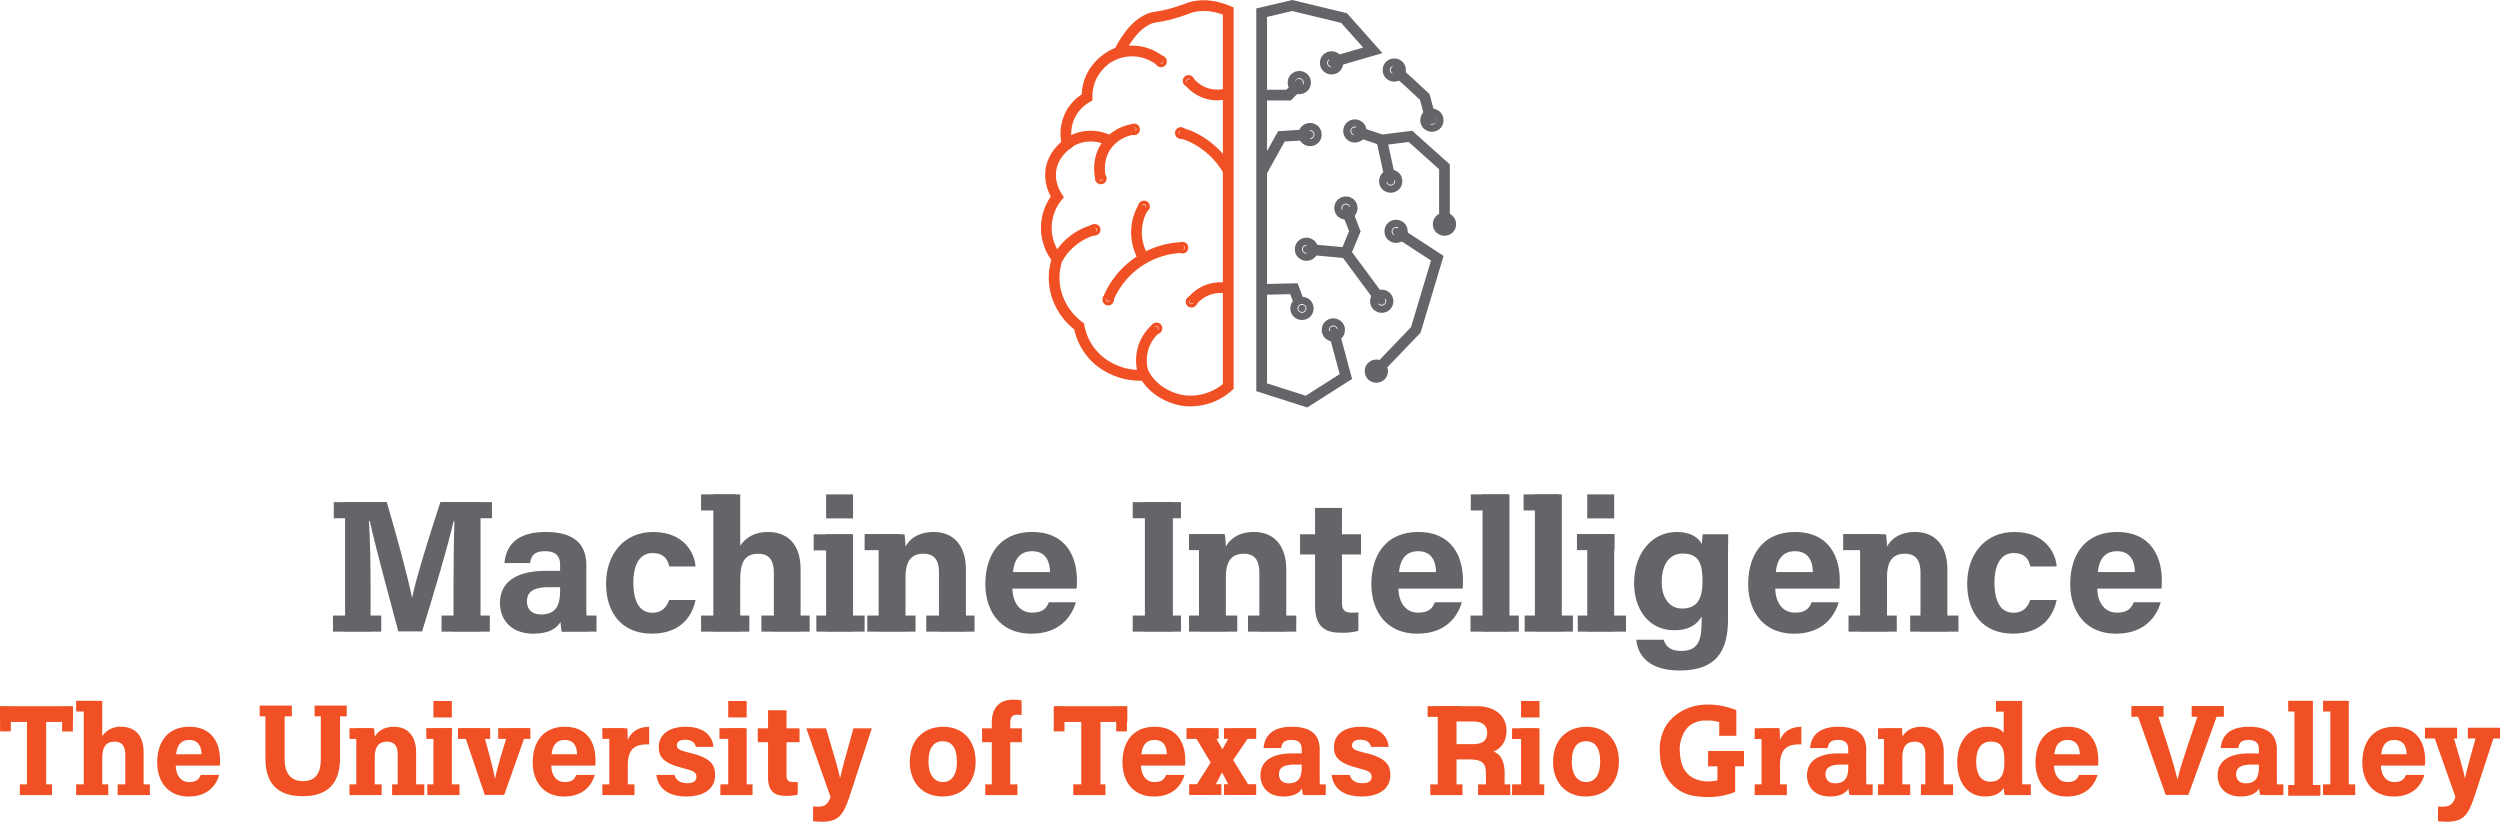 <svg xmlns="http://www.w3.org/2000/svg" viewBox="0 0 932.501 306.509"><defs><style>.cls-1,.cls-8{fill:#646469;}.cls-2,.cls-4,.cls-6{fill:#f05023;}.cls-3,.cls-5,.cls-7{fill:none;}.cls-4,.cls-5,.cls-6{stroke:#f05023;}.cls-4,.cls-5,.cls-6,.cls-7,.cls-8{stroke-miterlimit:10;}.cls-4{stroke-width:2px;}.cls-5,.cls-7{stroke-width:4px;}.cls-6{stroke-width:3px;}.cls-7,.cls-8{stroke:#646469;}.cls-8{stroke-width:6px;}</style></defs><title>miutrgv_home</title><g id="Layer_2" data-name="Layer 2"><path class="cls-1" d="M387.665,354.606c0-8.235.131-17.467.341-22.922h-.333c-2.269,9.846-7.094,25.925-11.723,41.027h-8.887c-3.519-13.2-8.51-31.52-10.627-41.159h-.325c.411,5.662.613,15.594.613,23.872v17.287h-9.512V324.446h15.532c3.762,12.611,7.981,28.43,9.431,35.625h.078c1.182-6.344,6.484-23.258,10.51-35.625h14.968v48.265H387.665Z" transform="translate(-218.499 -137.199)"/><path class="cls-1" d="M437.2,363.349a81.62,81.62,0,0,0,.489,9.362h-9.584a14.777,14.777,0,0,1-.506-3.541c-1.314,2.036-3.779,4.382-10.188,4.382-8.737,0-12.422-5.744-12.422-11.364,0-8.256,6.628-12.064,17.252-12.064h5.172v-2.215c0-2.576-.927-5.109-5.579-5.109-4.236,0-5.163,1.8-5.625,4.423h-9.54c.543-6.438,4.526-11.65,15.543-11.588,9.706.062,14.988,3.853,14.988,12.479Zm-9.778-7.134h-4.088c-6.045,0-8.287,1.846-8.287,5.34,0,2.623,1.609,4.832,5.216,4.832,6.375,0,7.159-4.432,7.159-9.22Z" transform="translate(-218.499 -137.199)"/><path class="cls-1" d="M477.93,361c-1.249,6.037-5.494,12.549-16.293,12.549-11.278,0-17.077-7.805-17.077-18.7,0-10.7,6.528-19.221,17.558-19.221,12.219,0,15.613,8.766,15.812,12.865h-9.8c-.618-2.951-2.293-5.014-6.21-5.014-4.586,0-7.184,4.02-7.184,11.046,0,7.714,2.749,11.23,7.142,11.23,3.447,0,5.3-2.035,6.19-4.759Z" transform="translate(-218.499 -137.199)"/><path class="cls-1" d="M494.6,321.609v19.144c1.59-2.346,4.527-5.118,10.379-5.118,6.758,0,12.14,4,12.14,13.828v23.248h-9.972V350.964c0-4.712-1.67-7.215-5.878-7.215-5.576,0-6.669,4.147-6.669,9.738v19.224H484.568v-51.1Z" transform="translate(-218.499 -137.199)"/><path class="cls-1" d="M526.638,321.609h10.033v8.948H526.638Zm0,14.866h10.033v36.236H526.638Z" transform="translate(-218.499 -137.199)"/><path class="cls-1" d="M546.229,345.6c0-3.08,0-6.452-.07-9.129h9.716a42.671,42.671,0,0,1,.387,4.617c1.232-2.276,4.164-5.457,10.511-5.457,7.279,0,12.008,4.918,12.008,14.024v23.052H568.748V350.774c0-4.074-1.357-7.025-5.784-7.025-4.263,0-6.7,2.371-6.7,8.769v20.193H546.229Z" transform="translate(-218.499 -137.199)"/><path class="cls-1" d="M596.146,356.739c.009,4.532,2.28,8.962,7.275,8.962,4.177,0,5.369-1.677,6.321-3.869h10.041c-1.285,4.435-5.241,11.72-16.626,11.72-11.935,0-17.113-8.925-17.113-18.432,0-11.367,5.833-19.485,17.472-19.485,12.445,0,16.676,9,16.676,18.049a22.378,22.378,0,0,1-.131,3.055Zm14-6.162c-.071-4.219-1.755-7.769-6.644-7.769-4.808,0-6.742,3.315-7.142,7.769Z" transform="translate(-218.499 -137.199)"/><path class="cls-1" d="M655.984,324.446v48.265H645.548V324.446Z" transform="translate(-218.499 -137.199)"/><path class="cls-1" d="M665.716,345.6c0-3.08,0-6.452-.07-9.129h9.716a42.671,42.671,0,0,1,.387,4.617c1.232-2.276,4.164-5.457,10.512-5.457,7.278,0,12.008,4.918,12.008,14.024v23.052H688.235V350.774c0-4.074-1.357-7.025-5.784-7.025-4.263,0-6.7,2.371-6.7,8.769v20.193H665.716Z" transform="translate(-218.499 -137.199)"/><path class="cls-1" d="M703.43,336.475h5.586v-9.811h10.033v9.811h7.1v7.543h-7.1V361.9c0,2.75.84,3.819,3.83,3.819a18.416,18.416,0,0,0,2.285-.112v6.9a22.828,22.828,0,0,1-6.744.692c-7.069,0-9.4-3.782-9.4-10.121V344.018H703.43Z" transform="translate(-218.499 -137.199)"/><path class="cls-1" d="M740.133,356.739c.009,4.532,2.279,8.962,7.274,8.962,4.177,0,5.369-1.677,6.322-3.869H763.77c-1.286,4.435-5.242,11.72-16.626,11.72-11.936,0-17.114-8.925-17.114-18.432,0-11.367,5.833-19.485,17.472-19.485,12.445,0,16.677,9,16.677,18.049a22.209,22.209,0,0,1-.132,3.055Zm14-6.162c-.07-4.219-1.755-7.769-6.644-7.769-4.807,0-6.742,3.315-7.141,7.769Z" transform="translate(-218.499 -137.199)"/><path class="cls-1" d="M771.492,372.711v-51.1h10.033v51.1Z" transform="translate(-218.499 -137.199)"/><path class="cls-1" d="M791.021,372.711v-51.1h10.034v51.1Z" transform="translate(-218.499 -137.199)"/><path class="cls-1" d="M810.551,321.609h10.033v8.948H810.551Zm0,14.866h10.033v36.236H810.551Z" transform="translate(-218.499 -137.199)"/><path class="cls-1" d="M863.047,368.3c0,11.633-4.293,18.993-18.019,18.993-13.229,0-15.84-7.391-16.186-11.479h10.226c.705,2.488,2.539,4.183,6.409,4.183,6.512,0,7.738-3.971,7.738-11.075V367.19c-1.89,3.133-4.889,5.09-10.212,5.09-9.547,0-14.984-7.822-14.984-17.563,0-11.33,6.782-19.082,15.844-19.082,6.216,0,8.8,2.929,9.352,4.62.07-.983.325-3.186.395-3.78h9.515c-.062,3.233-.078,6.914-.078,10.4Zm-24.724-14.028c0,6.235,3.116,9.914,7.557,9.914,6.039,0,7.652-4.147,7.652-10.228,0-6.1-1.075-10.284-7.442-10.284C841.737,343.671,838.323,347.027,838.323,354.269Z" transform="translate(-218.499 -137.199)"/><path class="cls-1" d="M880.689,356.739c.009,4.532,2.28,8.962,7.275,8.962,4.177,0,5.369-1.677,6.321-3.869h10.041c-1.285,4.435-5.241,11.72-16.626,11.72-11.935,0-17.113-8.925-17.113-18.432,0-11.367,5.833-19.485,17.472-19.485,12.445,0,16.676,9,16.676,18.049a22.378,22.378,0,0,1-.131,3.055Zm14-6.162c-.071-4.219-1.755-7.769-6.644-7.769-4.808,0-6.742,3.315-7.142,7.769Z" transform="translate(-218.499 -137.199)"/><path class="cls-1" d="M912.319,345.6c0-3.08,0-6.452-.069-9.129h9.716a42.671,42.671,0,0,1,.387,4.617c1.232-2.276,4.164-5.457,10.511-5.457,7.279,0,12.008,4.918,12.008,14.024v23.052H934.839V350.774c0-4.074-1.358-7.025-5.784-7.025-4.263,0-6.7,2.371-6.7,8.769v20.193H912.319Z" transform="translate(-218.499 -137.199)"/><path class="cls-1" d="M985.628,361c-1.249,6.037-5.494,12.549-16.293,12.549-11.277,0-17.077-7.805-17.077-18.7,0-10.7,6.528-19.221,17.558-19.221,12.219,0,15.614,8.766,15.812,12.865h-9.8c-.618-2.951-2.293-5.014-6.21-5.014-4.586,0-7.184,4.02-7.184,11.046,0,7.714,2.749,11.23,7.142,11.23,3.447,0,5.295-2.035,6.19-4.759Z" transform="translate(-218.499 -137.199)"/><path class="cls-1" d="M1000.806,356.739c.008,4.532,2.279,8.962,7.274,8.962,4.177,0,5.369-1.677,6.321-3.869h10.042c-1.286,4.435-5.242,11.72-16.627,11.72-11.935,0-17.113-8.925-17.113-18.432,0-11.367,5.833-19.485,17.472-19.485,12.445,0,16.677,9,16.677,18.049a22.209,22.209,0,0,1-.132,3.055Zm14-6.162c-.071-4.219-1.755-7.769-6.644-7.769-4.807,0-6.742,3.315-7.142,7.769Z" transform="translate(-218.499 -137.199)"/><path class="cls-2" d="M228.554,406.481H218.5v-5.865h27.236v5.865H235.716v27.231h-7.162Z" transform="translate(-218.499 -137.199)"/><path class="cls-2" d="M256.626,398.671V411.8a7.971,7.971,0,0,1,7.118-3.51c4.634,0,8.324,2.742,8.324,9.483v15.941H265.23V418.8c0-3.232-1.146-4.947-4.031-4.947-3.823,0-4.573,2.843-4.573,6.677v13.182h-6.879V398.671Z" transform="translate(-218.499 -137.199)"/><path class="cls-2" d="M284.066,422.76c.006,3.107,1.563,6.144,4.988,6.144,2.864,0,3.682-1.149,4.335-2.653h6.885c-.881,3.042-3.594,8.037-11.4,8.037-8.185,0-11.735-6.12-11.735-12.639,0-7.8,4-13.361,11.98-13.361,8.534,0,11.436,6.174,11.436,12.376a15.161,15.161,0,0,1-.091,2.1Zm9.6-4.226c-.048-2.892-1.2-5.327-4.555-5.327-3.3,0-4.623,2.272-4.9,5.327Z" transform="translate(-218.499 -137.199)"/><path class="cls-2" d="M324.665,400.616v19.72c0,6.351,3.266,8.232,6.835,8.232,4.1,0,6.665-2.225,6.665-8.232v-19.72h7.162V419.98c0,11.316-6.625,14.2-13.923,14.2-7.47,0-13.907-3.009-13.907-14.065v-19.5Z" transform="translate(-218.499 -137.199)"/><path class="cls-2" d="M351.4,415.124c0-2.112,0-4.424-.048-6.26h6.663a29.309,29.309,0,0,1,.265,3.166c.845-1.56,2.855-3.742,7.208-3.742,4.991,0,8.234,3.372,8.234,9.616v15.808h-6.88V418.669c0-2.793-.931-4.816-3.966-4.816-2.923,0-4.6,1.625-4.6,6.012v13.847H351.4Z" transform="translate(-218.499 -137.199)"/><path class="cls-2" d="M380.161,398.671h6.88v6.136h-6.88Zm0,10.193h6.88v24.848h-6.88Z" transform="translate(-218.499 -137.199)"/><path class="cls-2" d="M398.313,408.864c2.367,8.415,4.336,15.778,4.826,18.765h.049c.7-4.1,3.13-11.591,5.293-18.765h6.856l-8.777,24.848h-7.234l-8.418-24.848Z" transform="translate(-218.499 -137.199)"/><path class="cls-2" d="M424.131,422.76c.006,3.107,1.562,6.144,4.987,6.144,2.864,0,3.683-1.149,4.335-2.653h6.886c-.882,3.042-3.595,8.037-11.4,8.037-8.184,0-11.735-6.12-11.735-12.639,0-7.8,4-13.361,11.981-13.361,8.534,0,11.435,6.174,11.435,12.376a15.161,15.161,0,0,1-.091,2.1Zm9.6-4.226c-.048-2.892-1.2-5.327-4.556-5.327-3.3,0-4.622,2.272-4.9,5.327Z" transform="translate(-218.499 -137.199)"/><path class="cls-2" d="M445.777,415.6c0-2.468-.006-4.662-.048-6.74h6.748c.09.557.18,3.023.18,4.363,1.1-2.84,3.746-4.915,7.973-4.939v6.565c-4.992-.128-7.973,1.214-7.973,8.026v10.833h-6.88Z" transform="translate(-218.499 -137.199)"/><path class="cls-2" d="M470.1,426.242c.52,1.979,2.136,3.091,4.7,3.091,2.539,0,3.465-.912,3.465-2.417,0-1.6-1.068-2.221-4.627-3.095-8.1-2-9.419-4.5-9.419-8.008,0-3.65,2.58-7.525,10.075-7.525,7.538,0,10.088,4.115,10.3,7.482h-6.541c-.222-.917-.833-2.654-4.069-2.654-2.274,0-3.009,1.008-3.009,2.125,0,1.237.771,1.834,4.805,2.775,8.29,1.927,9.463,4.769,9.463,8.412,0,4.115-3.13,7.86-10.706,7.86-7.543,0-10.657-3.642-11.2-8.046Z" transform="translate(-218.499 -137.199)"/><path class="cls-2" d="M490.129,398.671h6.88v6.136h-6.88Zm0,10.193h6.88v24.848h-6.88Z" transform="translate(-218.499 -137.199)"/><path class="cls-2" d="M501.15,408.864h3.831v-6.727h6.88v6.727h4.868v5.172h-4.868V426.3c0,1.885.576,2.618,2.626,2.618a12.7,12.7,0,0,0,1.567-.077v4.732a15.648,15.648,0,0,1-4.624.475c-4.847,0-6.449-2.593-6.449-6.941V414.036H501.15Z" transform="translate(-218.499 -137.199)"/><path class="cls-2" d="M526.627,408.864c2.566,8.574,4.805,16.225,5.2,18.521h.048c.538-2.506,1.993-8.074,4.959-18.521h6.85l-8.349,25.564c-2.376,7.146-4.357,9.28-10.326,9.28-.611,0-2.031-.048-3.222-.187v-5.527c.466.054,1.223.1,1.779.1,2.527,0,3.8-.877,4.731-3.624l-9.042-25.608Z" transform="translate(-218.499 -137.199)"/><path class="cls-2" d="M582.412,421.24c0,7.518-4.5,13.048-12.37,13.048-7.706,0-12.2-5.5-12.2-12.916,0-7.667,4.638-13.084,12.528-13.084C577.681,408.288,582.412,413.45,582.412,421.24Zm-17.592.048c0,4.783,2.059,7.616,5.372,7.616,3.368,0,5.239-2.836,5.239-7.574,0-5.2-1.909-7.658-5.335-7.658C566.905,413.672,564.82,416.034,564.82,421.288Z" transform="translate(-218.499 -137.199)"/><path class="cls-2" d="M588.438,433.712V414.036h-3.622v-5.172h3.622v-2.182c0-5.131,2.546-8.492,7.923-8.492a14.221,14.221,0,0,1,3.2.294v5.432a8.954,8.954,0,0,0-1.452-.119c-2.029,0-2.79.748-2.79,3.4v1.664h4.345v5.172h-4.345v19.676Z" transform="translate(-218.499 -137.199)"/><path class="cls-2" d="M621.813,406.481H611.758v-5.865h27.236v5.865H628.976v27.231h-7.163Z" transform="translate(-218.499 -137.199)"/><path class="cls-2" d="M644.11,422.76c.006,3.107,1.563,6.144,4.988,6.144,2.864,0,3.682-1.149,4.335-2.653h6.885c-.881,3.042-3.594,8.037-11.4,8.037-8.184,0-11.734-6.12-11.734-12.639,0-7.8,4-13.361,11.98-13.361,8.534,0,11.436,6.174,11.436,12.376a15.161,15.161,0,0,1-.091,2.1Zm9.6-4.226c-.048-2.892-1.2-5.327-4.556-5.327-3.3,0-4.622,2.272-4.9,5.327Z" transform="translate(-218.499 -137.199)"/><path class="cls-2" d="M670.046,408.864c2.59,4.679,3.642,6.517,4.391,7.787h.047c.857-1.5,2.37-4.243,4.389-7.787h7.639l-8.058,11.828,8.032,13.02H678.7c-2.23-4.207-3.628-6.926-4.357-8.353H674.3c-.658,1.308-2.354,4.531-4.388,8.353h-7.517l7.693-12.108-7.648-12.74Z" transform="translate(-218.499 -137.199)"/><path class="cls-2" d="M710.748,427.292a55.728,55.728,0,0,0,.336,6.42h-6.572a10.147,10.147,0,0,1-.348-2.429c-.9,1.4-2.59,3-6.985,3-5.991,0-8.519-3.938-8.519-7.793,0-5.66,4.546-8.271,11.831-8.271h3.546v-1.519c0-1.767-.636-3.5-3.826-3.5-2.9,0-3.54,1.235-3.857,3.033h-6.541c.373-4.415,3.1-7.988,10.658-7.946,6.655.043,10.277,2.643,10.277,8.557Zm-6.705-4.892h-2.8c-4.145,0-5.682,1.266-5.682,3.662,0,1.8,1.1,3.313,3.576,3.313,4.372,0,4.909-3.039,4.909-6.322Z" transform="translate(-218.499 -137.199)"/><path class="cls-2" d="M721.947,426.242c.521,1.979,2.137,3.091,4.7,3.091,2.539,0,3.465-.912,3.465-2.417,0-1.6-1.067-2.221-4.627-3.095-8.094-2-9.419-4.5-9.419-8.008,0-3.65,2.58-7.525,10.076-7.525,7.538,0,10.087,4.115,10.3,7.482h-6.541c-.221-.917-.833-2.654-4.068-2.654-2.275,0-3.01,1.008-3.01,2.125,0,1.237.772,1.834,4.806,2.775,8.29,1.927,9.463,4.769,9.463,8.412,0,4.115-3.13,7.86-10.706,7.86-7.543,0-10.658-3.642-11.2-8.046Z" transform="translate(-218.499 -137.199)"/><path class="cls-2" d="M761.777,420.466v13.246h-6.993v-33.1h14.543c7.216,0,11.1,3.975,11.1,9.086,0,4.442-2.417,6.846-4.81,7.83,1.64.606,4.112,2.312,4.112,8.236V427.4a26.4,26.4,0,0,0,.475,6.31h-6.782c-.581-1.441-.691-3.917-.691-7.432V425.8c0-3.619-.914-5.331-6.248-5.331Zm0-5.7h6c3.918,0,5.429-1.49,5.429-4.258,0-2.692-1.759-4.2-5.258-4.2h-6.171Z" transform="translate(-218.499 -137.199)"/><path class="cls-2" d="M785.851,398.671h6.879v6.136h-6.879Zm0,10.193h6.879v24.848h-6.879Z" transform="translate(-218.499 -137.199)"/><path class="cls-2" d="M822.36,421.24c0,7.518-4.5,13.048-12.37,13.048-7.706,0-12.2-5.5-12.2-12.916,0-7.667,4.638-13.084,12.528-13.084C817.629,408.288,822.36,413.45,822.36,421.24Zm-17.591.048c0,4.783,2.058,7.616,5.372,7.616,3.367,0,5.238-2.836,5.238-7.574,0-5.2-1.908-7.658-5.335-7.658C806.854,413.672,804.769,416.034,804.769,421.288Z" transform="translate(-218.499 -137.199)"/><path class="cls-3" d="M869.017,433.712h-5.246a18.337,18.337,0,0,1-.546-3.264c-1.834,2.474-5.067,3.817-9.666,3.817-9.607,0-14.974-7.26-14.974-16.687,0-9.948,5.788-17.442,16.221-17.442,8.515,0,13.527,4.806,14.33,10.45h-7.157c-.679-2.217-2.427-4.838-7.27-4.838-6.795,0-8.733,5.683-8.733,11.518,0,5.694,2.217,11.3,8.778,11.3,6.118,0,7.245-4.247,7.245-7.208v-.3h-7.257V415.2h14.275Z" transform="translate(-218.499 -137.199)"/><path class="cls-2" d="M875.561,415.6c0-2.468-.006-4.662-.048-6.74h6.747c.091.557.18,3.023.18,4.363,1.1-2.84,3.747-4.915,7.973-4.939v6.565c-4.992-.128-7.973,1.214-7.973,8.026v10.833h-6.879Z" transform="translate(-218.499 -137.199)"/><path class="cls-2" d="M914.6,427.292a55.728,55.728,0,0,0,.336,6.42h-6.573a10.148,10.148,0,0,1-.347-2.429c-.9,1.4-2.59,3-6.986,3-5.991,0-8.518-3.938-8.518-7.793,0-5.66,4.546-8.271,11.831-8.271h3.546v-1.519c0-1.767-.636-3.5-3.826-3.5-2.9,0-3.541,1.235-3.857,3.033h-6.542c.373-4.415,3.1-7.988,10.658-7.946,6.656.043,10.278,2.643,10.278,8.557ZM907.9,422.4h-2.8c-4.146,0-5.683,1.266-5.683,3.662,0,1.8,1.1,3.313,3.576,3.313,4.372,0,4.91-3.039,4.91-6.322Z" transform="translate(-218.499 -137.199)"/><path class="cls-2" d="M921.2,415.124c0-2.112,0-4.424-.049-6.26h6.663a29.057,29.057,0,0,1,.265,3.166c.845-1.56,2.856-3.742,7.208-3.742,4.991,0,8.234,3.372,8.234,9.616v15.808h-6.879V418.669c0-2.793-.931-4.816-3.967-4.816-2.923,0-4.6,1.625-4.6,6.012v13.847H921.2Z" transform="translate(-218.499 -137.199)"/><path class="cls-2" d="M972.756,398.671v28.213c0,2.262,0,4.554.048,6.828h-6.615c-.138-.745-.27-2.029-.313-2.6-1.2,1.956-3.339,3.172-7.05,3.172-6.283,0-10.281-5.047-10.281-12.8,0-7.645,4.25-13.2,11.285-13.2,3.575,0,5.5,1.262,6.046,2.375V398.671Zm-17.145,22.64c0,4.844,1.887,7.466,5.255,7.466,4.731,0,5.276-3.945,5.276-7.515,0-4.249-.6-7.463-5.1-7.463C957.433,413.8,955.611,416.619,955.611,421.311Z" transform="translate(-218.499 -137.199)"/><path class="cls-2" d="M984.662,422.76c.006,3.107,1.563,6.144,4.987,6.144,2.865,0,3.683-1.149,4.335-2.653h6.886c-.882,3.042-3.6,8.037-11.4,8.037-8.184,0-11.735-6.12-11.735-12.639,0-7.8,4-13.361,11.981-13.361,8.534,0,11.435,6.174,11.435,12.376a15.328,15.328,0,0,1-.09,2.1Zm9.6-4.226c-.048-2.892-1.2-5.327-4.556-5.327-3.3,0-4.622,2.272-4.9,5.327Z" transform="translate(-218.499 -137.199)"/><path class="cls-2" d="M1026.311,433.712l-11.679-33.1h7.686l4.923,15.287c1.491,4.624,2.632,8.55,3.395,11.932h.1c.678-3.088,1.968-7.133,3.544-11.824l5.163-15.4h7.3l-11.989,33.1Z" transform="translate(-218.499 -137.199)"/><path class="cls-2" d="M1067.765,427.292a55.728,55.728,0,0,0,.336,6.42h-6.573a10.148,10.148,0,0,1-.347-2.429c-.9,1.4-2.591,3-6.986,3-5.991,0-8.518-3.938-8.518-7.793,0-5.66,4.546-8.271,11.831-8.271h3.546v-1.519c0-1.767-.636-3.5-3.826-3.5-2.9,0-3.54,1.235-3.857,3.033h-6.542c.373-4.415,3.1-7.988,10.658-7.946,6.656.043,10.278,2.643,10.278,8.557Zm-6.705-4.892h-2.8c-4.146,0-5.683,1.266-5.683,3.662,0,1.8,1.1,3.313,3.576,3.313,4.372,0,4.91-3.039,4.91-6.322Z" transform="translate(-218.499 -137.199)"/><path class="cls-2" d="M1074.325,433.712V398.671h6.88v35.041Z" transform="translate(-218.499 -137.199)"/><path class="cls-2" d="M1087.718,433.712V398.671h6.88v35.041Z" transform="translate(-218.499 -137.199)"/><path class="cls-2" d="M1106.582,422.76c.006,3.107,1.563,6.144,4.987,6.144,2.865,0,3.683-1.149,4.335-2.653h6.886c-.882,3.042-3.6,8.037-11.4,8.037-8.184,0-11.735-6.12-11.735-12.639,0-7.8,4-13.361,11.981-13.361,8.534,0,11.435,6.174,11.435,12.376a15.161,15.161,0,0,1-.091,2.1Zm9.6-4.226c-.048-2.892-1.2-5.327-4.556-5.327-3.3,0-4.622,2.272-4.9,5.327Z" transform="translate(-218.499 -137.199)"/><path class="cls-2" d="M1132.714,408.864c2.566,8.574,4.805,16.225,5.2,18.521h.048c.538-2.506,1.993-8.074,4.959-18.521h6.85l-8.349,25.564c-2.376,7.146-4.357,9.28-10.326,9.28-.611,0-2.031-.048-3.222-.187v-5.527c.466.054,1.223.1,1.779.1,2.527,0,3.8-.877,4.731-3.624l-9.042-25.608Z" transform="translate(-218.499 -137.199)"/><rect class="cls-2" x="551.331" y="292.563" width="12" height="4"/><path class="cls-4" d="M860.771,405.834v4.819h4.381v-7.886a28.068,28.068,0,0,0-3.724-1.095,24.665,24.665,0,0,0-6.352-.657,18.151,18.151,0,0,0-10.953,3.724,15.284,15.284,0,0,0-3.5,3.943,16.176,16.176,0,0,0-1.971,9.419,16.646,16.646,0,0,0,1.752,7.448,14.38,14.38,0,0,0,4.162,5.039c3.168,2.37,6.483,2.632,9.2,2.847a26.059,26.059,0,0,0,10.953-1.533v-9.858H868V418.32H856.609v3.724h3.5v7.01c-5.069,1.4-10.223.409-13.143-2.848-2.394-2.668-2.7-6.211-2.848-7.886a14.017,14.017,0,0,1,1.095-7.228,10.158,10.158,0,0,1,3.067-4.162,11.058,11.058,0,0,1,6.791-1.972A15.759,15.759,0,0,1,860.771,405.834Z" transform="translate(-218.499 -137.199)"/></g><g id="Layer_3" data-name="Layer 3"><path class="cls-5" d="M676.636,141.3V281.356a21.121,21.121,0,0,1-16.686,5.252c-.97-.131-9.828-1.476-14.461-9.454a24.435,24.435,0,0,1-15.945-4.552,21.8,21.8,0,0,1-8.528-13.655,23.477,23.477,0,0,1-8.528-12.255,22.06,22.06,0,0,1,.37-12.955,18.408,18.408,0,0,1,0-23.109c-.538-.808-3.887-6.023-1.854-12.255a14.79,14.79,0,0,1,5.562-7.352,15.88,15.88,0,0,1,1.854-12.255,16.265,16.265,0,0,1,5.562-5.252,16.825,16.825,0,0,1,2.6-9.454,18.667,18.667,0,0,1,9.27-7.353c4.767-9.067,8.539-11.133,10.753-12.255,2.26-1.144,3.979-.66,10.011-2.451,4.837-1.435,5.391-2.039,7.787-2.45C667.172,139.074,671.236,139.056,676.636,141.3Z" transform="translate(-218.499 -137.199)"/><path class="cls-5" d="M645.161,276.972a16.143,16.143,0,0,1,0-10.7,15.846,15.846,0,0,1,4.679-6.686" transform="translate(-218.499 -137.199)"/><path class="cls-5" d="M613.071,233.518a22.333,22.333,0,0,1,14.039-10.7" transform="translate(-218.499 -137.199)"/><path class="cls-5" d="M615.745,191.4a15.222,15.222,0,0,1,16.045-2.006" transform="translate(-218.499 -137.199)"/><path class="cls-5" d="M632.459,158.393a16.827,16.827,0,0,1,19.387,2.006" transform="translate(-218.499 -137.199)"/><path class="cls-5" d="M631.79,248.894a31.106,31.106,0,0,1,28.078-19.388" transform="translate(-218.499 -137.199)"/><path class="cls-5" d="M645.126,233.624a19.2,19.2,0,0,1-2.639-11.471,18.812,18.812,0,0,1,2.674-8.023" transform="translate(-218.499 -137.199)"/><path class="cls-5" d="M676.582,200.76a30.677,30.677,0,0,0-14.039-12.7,27.058,27.058,0,0,0-4.012-1.337" transform="translate(-218.499 -137.199)"/><path class="cls-5" d="M641.818,185.383a15.134,15.134,0,0,0-10.028,5.349c-4.652,5.746-2.867,12.671-2.674,13.37" transform="translate(-218.499 -137.199)"/><circle class="cls-6" cx="410.617" cy="66.569" r="0.669"/><circle class="cls-6" cx="440.423" cy="49.6" r="0.669"/><circle class="cls-6" cx="441.092" cy="92.386" r="0.669"/><path class="cls-6" d="M644.549,214.208a.669.669,0,1,0,.669-.668A.668.668,0,0,0,644.549,214.208Z" transform="translate(-218.499 -137.199)"/><circle class="cls-6" cx="431.398" cy="122.47" r="0.669"/><circle class="cls-6" cx="413.348" cy="111.773" r="0.669"/><circle class="cls-6" cx="408.334" cy="85.701" r="0.669"/><circle class="cls-6" cx="433.07" cy="22.914" r="0.669"/><circle class="cls-6" cx="423.042" cy="48.263" r="0.669"/><path class="cls-5" d="M676.582,172.013a13.456,13.456,0,0,1-14.708-4.68" transform="translate(-218.499 -137.199)"/><circle class="cls-6" cx="443.311" cy="30.156" r="0.669"/><path class="cls-5" d="M677.7,245.107a13.457,13.457,0,0,0-14.707,4.679" transform="translate(-218.499 -137.199)"/><circle class="cls-6" cx="444.426" cy="112.566" r="0.669"/><polyline class="cls-7" points="497.338 123.06 502.018 140.442 487.31 149.801 470.597 144.453 470.597 4.73 481.962 2.056 501.349 6.736 512.045 18.769 496.001 23.449"/><polyline class="cls-7" points="512.045 139.773 528.09 123.06 536.113 96.319 520.736 86.291"/><polyline class="cls-7" points="538.787 85.622 538.787 62.224 526.085 50.859 515.388 52.196 505.36 48.853"/><polyline class="cls-7" points="470.907 63.561 477.95 50.859 488.647 50.19"/><polyline class="cls-7" points="470.907 107.963 482.63 107.684 484.636 113.032"/><polyline class="cls-7" points="470.597 35.483 480.625 35.483 485.304 30.803"/><line class="cls-7" x1="515.388" y1="52.196" x2="518.731" y2="67.572"/><path class="cls-7" d="M705.809,230.175c.668,0,14.708,1.337,14.708,1.337l13.37,18.05" transform="translate(-218.499 -137.199)"/><polyline class="cls-7" points="502.018 94.313 505.36 86.291 502.018 77.6"/><path class="cls-7" d="M737.9,162.653c.669,0,12.034,10.7,12.034,10.7l2.674,10.028" transform="translate(-218.499 -137.199)"/><circle class="cls-8" cx="484.636" cy="30.803" r="1.337"/><circle class="cls-8" cx="488.647" cy="50.19" r="1.337"/><circle class="cls-8" cx="497.338" cy="123.06" r="1.337"/><circle class="cls-8" cx="485.636" cy="115.032" r="1.337"/><circle class="cls-8" cx="496.669" cy="23.449" r="1.337"/><circle class="cls-8" cx="505.36" cy="48.853" r="1.337"/><circle class="cls-8" cx="502.018" cy="77.6" r="1.337"/><circle class="cls-8" cx="487.31" cy="92.976" r="1.337"/><circle class="cls-8" cx="518.731" cy="67.572" r="1.337"/><circle class="cls-8" cx="520.736" cy="86.291" r="1.337"/><circle class="cls-8" cx="513.383" cy="138.436" r="1.337"/><circle class="cls-8" cx="515.388" cy="112.364" r="1.337"/><circle class="cls-8" cx="534.107" cy="44.842" r="1.337"/><circle class="cls-8" cx="538.787" cy="83.617" r="1.337"/><circle class="cls-8" cx="520.068" cy="26.123" r="1.337"/></g><g id="Layer_4" data-name="Layer 4"><rect class="cls-2" x="7.399" y="292.563" width="12" height="4"/><rect class="cls-2" x="28.394" y="292.563" width="12" height="4"/><rect class="cls-2" x="43.895" y="292.563" width="12" height="4"/><rect class="cls-2" x="96.864" y="263.184" width="12" height="4"/><rect class="cls-2" x="117.338" y="263.184" width="12" height="4"/><rect class="cls-2" x="400.331" y="292.563" width="12" height="4"/><rect class="cls-2" x="367.501" y="292.563" width="12" height="4"/><rect class="cls-2" x="224.666" y="292.563" width="12" height="4"/><rect class="cls-2" x="268.701" y="292.563" width="12" height="4"/><rect class="cls-2" x="146.262" y="292.563" width="12" height="4"/><rect class="cls-2" x="130.362" y="292.563" width="12" height="4"/><rect class="cls-2" x="159.389" y="292.563" width="12" height="4"/><rect class="cls-2" x="215.91" y="403.375" width="9.25" height="4" transform="translate(-403.339 488.711) rotate(-90)"/><rect class="cls-2" x="239.06" y="403.426" width="9.25" height="4" transform="translate(-380.24 511.912) rotate(-90)"/><rect class="cls-2" x="608.925" y="403.375" width="9.25" height="4" transform="translate(-10.324 881.726) rotate(-90)"/><rect class="cls-2" x="632.225" y="403.375" width="9.25" height="4" transform="translate(12.976 905.026) rotate(-90)"/><rect class="cls-2" x="28.395" y="261.401" width="9.441" height="4"/><rect class="cls-2" x="130.362" y="271.616" width="8.474" height="4"/><rect class="cls-2" x="224.666" y="271.601" width="8.17" height="4"/><rect class="cls-2" x="268.366" y="271.601" width="9.47" height="4"/><rect class="cls-2" x="159.003" y="271.601" width="9.47" height="4"/><rect class="cls-2" x="170.836" y="271.601" width="12" height="4"/><rect class="cls-2" x="185.836" y="271.601" width="12" height="4"/><rect class="cls-2" x="443.565" y="292.511" width="12" height="4"/><rect class="cls-2" x="456.565" y="292.511" width="12" height="4"/><rect class="cls-2" x="442.565" y="271.601" width="12" height="4"/><rect class="cls-2" x="456.565" y="271.601" width="12" height="4"/><rect class="cls-2" x="486.501" y="292.563" width="8" height="4"/><rect class="cls-2" x="533.501" y="292.563" width="12" height="4"/><rect class="cls-2" x="564.001" y="292.563" width="12" height="4"/><rect class="cls-2" x="564.001" y="271.651" width="9.5" height="4"/><rect class="cls-2" x="532.501" y="263.391" width="12" height="4"/><rect class="cls-2" x="654.501" y="292.563" width="12" height="4"/><rect class="cls-2" x="700.501" y="292.563" width="12" height="4"/><rect class="cls-2" x="716.501" y="292.563" width="12" height="4"/><rect class="cls-2" x="700.501" y="271.651" width="9" height="4"/><rect class="cls-2" x="690.501" y="292.563" width="8" height="4"/><rect class="cls-2" x="748.501" y="292.563" width="9" height="4"/><rect class="cls-2" x="744.501" y="261.451" width="9" height="4"/><rect class="cls-2" x="795.001" y="263.351" width="12" height="4"/><rect class="cls-2" x="817.501" y="263.351" width="12" height="4"/><rect class="cls-2" x="844.501" y="292.563" width="7.2" height="4"/><rect class="cls-2" x="904.501" y="271.451" width="12" height="4"/><rect class="cls-2" x="920.501" y="271.451" width="12" height="4"/><rect class="cls-2" x="866.501" y="292.563" width="12" height="4"/><rect class="cls-2" x="853.501" y="261.401" width="9" height="4"/><rect class="cls-2" x="866.501" y="261.401" width="9" height="4"/><rect class="cls-2" x="654.501" y="271.651" width="9" height="4"/><rect class="cls-1" x="124.201" y="229.601" width="18" height="6"/><rect class="cls-1" x="164.701" y="229.601" width="18" height="6"/><rect class="cls-1" x="261.501" y="229.601" width="18" height="6"/><rect class="cls-1" x="284.001" y="229.601" width="18" height="6"/><rect class="cls-1" x="304.501" y="229.601" width="18" height="6"/><rect class="cls-1" x="345.501" y="229.601" width="18" height="6"/><rect class="cls-1" x="323.501" y="229.601" width="18" height="6"/><rect class="cls-1" x="712.501" y="229.601" width="18" height="6"/><rect class="cls-1" x="689.501" y="229.601" width="18" height="6"/><rect class="cls-1" x="687.501" y="199.201" width="14" height="6"/><rect class="cls-1" x="588.501" y="229.601" width="18" height="6"/><rect class="cls-1" x="588.201" y="199.201" width="14" height="6"/><rect class="cls-1" x="548.501" y="229.601" width="18" height="6"/><rect class="cls-1" x="568.701" y="229.601" width="18" height="6"/><rect class="cls-1" x="548.601" y="184.401" width="13.9" height="6"/><rect class="cls-1" x="568.301" y="184.401" width="13.2" height="6"/><rect class="cls-1" x="443.501" y="229.601" width="18" height="6"/><rect class="cls-1" x="465.501" y="229.601" width="18" height="6"/><rect class="cls-1" x="443.501" y="199.201" width="13" height="6"/><rect class="cls-1" x="422.501" y="229.601" width="18" height="6"/><rect class="cls-1" x="422.501" y="187.301" width="18" height="6"/><rect class="cls-1" x="303.501" y="199.301" width="14" height="6"/><rect class="cls-1" x="322.501" y="199.201" width="13" height="6"/><rect class="cls-1" x="261.501" y="184.401" width="13" height="6"/><rect class="cls-1" x="209.501" y="229.601" width="13" height="6"/><rect class="cls-1" x="124.501" y="187.301" width="18" height="6"/><rect class="cls-1" x="165.501" y="187.301" width="18" height="6"/><rect class="cls-2" x="853.501" y="292.801" width="12" height="4"/></g></svg>